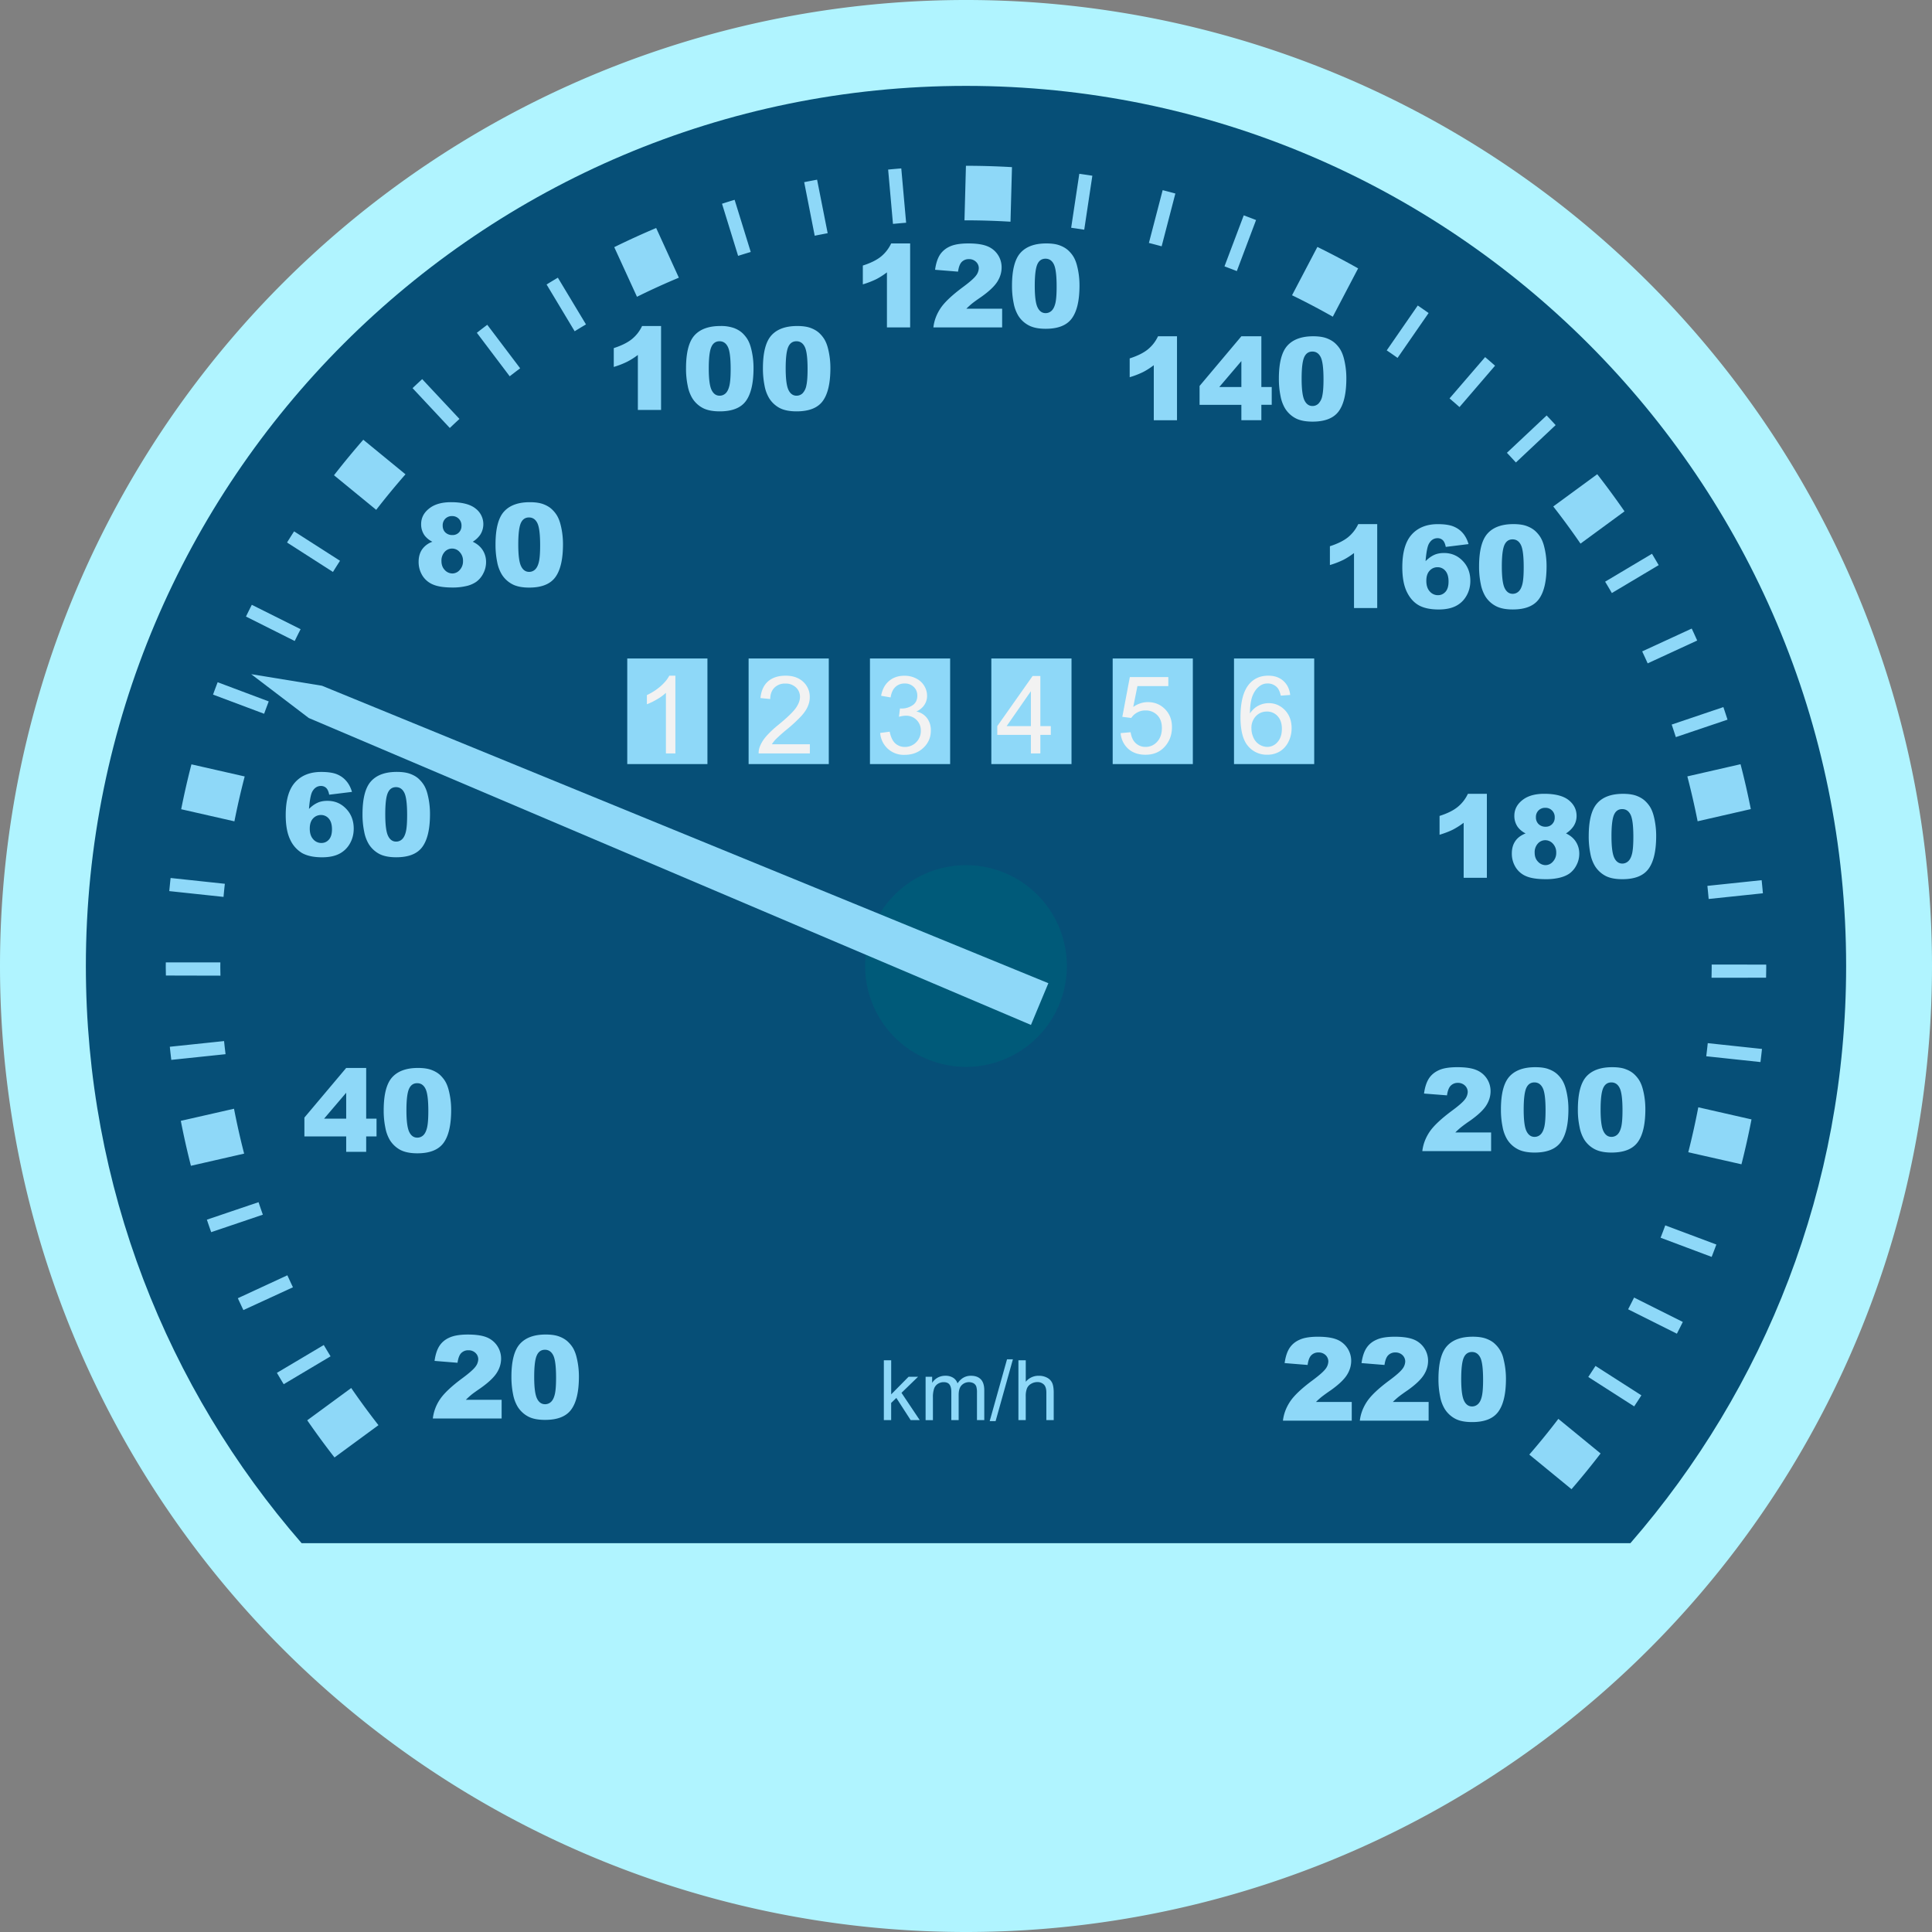 <?xml version="1.0" standalone="no"?><!DOCTYPE svg PUBLIC "-//W3C//DTD SVG 1.1//EN" "http://www.w3.org/Graphics/SVG/1.1/DTD/svg11.dtd"><svg t="1545027355279" class="icon" style="" viewBox="0 0 1024 1024" version="1.1" xmlns="http://www.w3.org/2000/svg" p-id="44712" xmlns:xlink="http://www.w3.org/1999/xlink" width="200" height="200"><rect x="0" y="0" width="1024" height="1024" fill="#808080" stroke="none"/><defs><style type="text/css"></style></defs><path d="M512 512m-512 0a512 512 0 1 0 1024 0 512 512 0 1 0-1024 0Z" fill="#B0F4FF" p-id="44713"></path><path d="M512 45.522c257.593 0 466.489 208.907 466.489 466.5 0 117.032-43.133 223.994-114.347 305.903H159.869C88.644 736.006 45.511 629.043 45.511 512.011c0-257.593 208.896-466.489 466.489-466.489z" fill="#064F77" p-id="44714"></path><path d="M332.459 349.013h42.496v55.967H332.459v-55.967z m64.319 0h42.496v55.967h-42.496v-55.967z m64.319 0h42.496v55.967h-42.496v-55.967z m64.33 0h42.496v55.967H525.426v-55.967z m64.319 0h42.485v55.967h-42.485v-55.967z m64.307 0h42.507v55.967h-42.507v-55.967z" fill="#8ED8F8" p-id="44715"></path><path d="M329.944 351.539h42.496v55.967h-42.496v-55.967z m64.319 0h42.496v55.967h-42.496v-55.967z m64.33 0h42.496v55.967h-42.496v-55.967z m64.319 0h42.496v55.967h-42.496v-55.967z m64.319 0h42.496v55.967h-42.496v-55.967z m64.33 0h42.496v55.967h-42.496v-55.967z" fill="" p-id="44716"></path><path d="M512 512.011m-60.496 0a60.496 60.496 0 1 0 120.991 0 60.496 60.496 0 1 0-120.991 0Z" fill="" p-id="44717"></path><path d="M879.138 299.531l-24.826 14.791a310.238 310.238 0 0 0-3.561-6.019l24.838-14.791 3.55 6.019zM512 87.871c8.181 0 16.304 0.25 24.371 0.717l-0.785 28.922A395.196 395.196 0 0 0 512 116.782l-0.808 0.011 0.774-28.922H512z m60.052 4.244c2.31 0.33 4.619 0.66 6.918 1.024l-4.301 28.604a461.574 461.574 0 0 0-6.929-1.024l4.312-28.604z m44.18 8.67c2.253 0.58 4.506 1.172 6.736 1.786l-7.27 27.978a493.614 493.614 0 0 0-6.758-1.786l7.293-27.978z m42.974 13.358c2.185 0.808 4.358 1.627 6.531 2.48l-10.194 27.056a645.985 645.985 0 0 0-6.542-2.503l10.206-27.034z m39.037 16.737c7.316 3.595 14.518 7.384 21.595 11.366l-13.426 25.611a389.837 389.837 0 0 0-21.606-11.366l13.437-25.611z m53.202 31.039c1.923 1.32 3.846 2.651 5.746 3.994l-16.452 23.78a306.005 306.005 0 0 0-5.746-3.982l16.452-23.791z m35.703 27.352c1.775 1.502 3.527 3.026 5.257 4.562l-18.842 21.925a338.489 338.489 0 0 0-5.279-4.585l18.864-21.902z m32.609 30.936c1.604 1.684 3.186 3.391 4.767 5.109l-21.06 19.809c-1.582-1.718-3.163-3.436-4.767-5.131l21.06-19.786z m26.817 31.141c4.995 6.406 9.808 12.971 14.45 19.672l-23.324 17.112a400.816 400.816 0 0 0-14.438-19.695l23.313-17.089z m50.074 81.806c0.99 2.105 1.957 4.221 2.901 6.337l-26.249 12.106c-0.944-2.116-1.923-4.233-2.901-6.349l26.249-12.095z m16.782 41.62c0.751 2.219 1.468 4.437 2.196 6.656l-27.398 9.262c-0.717-2.219-1.434-4.437-2.196-6.656l27.398-9.262z m9.091 30.276c2.048 7.839 3.846 15.781 5.45 23.791l-28.194 6.451a412.297 412.297 0 0 0-5.45-23.791l28.194-6.451z m11.184 61.463c0.25 2.321 0.466 4.631 0.671 6.952l-28.752 3.015a358.935 358.935 0 0 0-0.671-6.952l28.752-3.015z m2.423 44.749l0.011 0.762c0 2.082-0.046 4.142-0.08 6.19H907.15c0.034-2.048 0.08-4.142 0.08-6.19l-0.011-0.796 28.911 0.034z m-2.241 44.703c-0.239 2.321-0.523 4.631-0.796 6.952l-28.74-3.072c0.284-2.321 0.558-4.631 0.796-6.952l28.74 3.072z m-5.552 37.342a421.353 421.353 0 0 1-5.325 23.791l-28.194-6.383c2.014-7.873 3.777-15.815 5.313-23.825l28.206 6.417z m-18.625 66.321c-0.819 2.185-1.638 4.369-2.492 6.554l-27.068-10.16c0.853-2.185 1.673-4.335 2.48-6.554l27.079 10.16z m-17.783 41.04c-1.035 2.082-2.082 4.142-3.14 6.224l-25.85-12.937c1.07-2.048 2.128-4.142 3.163-6.224l25.828 12.937zM869.968 739.556c-1.252 1.991-2.537 3.903-3.812 5.86l-24.337-15.588c1.286-1.957 2.56-3.903 3.823-5.86L869.968 739.556z m-21.618 30.811a423.663 423.663 0 0 1-15.417 18.933l-22.369-18.341a381.042 381.042 0 0 0 15.394-18.933l22.391 18.341z m-671.061 2.116a437.134 437.134 0 0 1-14.45-19.695l23.313-17.112c4.619 6.724 9.421 13.266 14.438 19.695l-23.302 17.112z m-26.92-38.821c-1.229-1.991-2.412-4.005-3.607-6.019l24.838-14.757c1.195 1.991 2.378 4.005 3.607 5.985l-24.838 14.791z m-21.367-39.287a632.673 632.673 0 0 1-2.947-6.292l26.249-12.151c0.978 2.116 1.957 4.233 2.958 6.349l-26.26 12.095z m-17.067-41.301a376.912 376.912 0 0 1-2.287-6.622l27.386-9.273c0.74 2.219 1.502 4.437 2.287 6.622l-27.386 9.273z m-10.741-35.18a416.074 416.074 0 0 1-5.359-23.825l28.194-6.417c1.559 8.01 3.334 15.952 5.37 23.791l-28.206 6.451z m-10.411-56.138c-0.262-2.321-0.546-4.631-0.774-6.952l28.752-3.015c0.228 2.321 0.512 4.631 0.785 6.952l-28.763 3.015z m-2.856-44.703c-0.011-1.684-0.068-3.345-0.068-5.029l0.023-1.923h28.911l-0.023 1.923c0 1.684 0.046 3.379 0.068 5.097l-28.911-0.068z m1.786-44.749c0.228-2.321 0.455-4.631 0.705-6.952l28.752 3.072c-0.262 2.321-0.489 4.631-0.694 6.952l-28.763-3.072z m6.315-43.395c1.593-8.01 3.402-15.952 5.439-23.791l28.228 6.417a398.905 398.905 0 0 0-5.45 23.791l-28.217-6.417z m16.885-60.757c0.785-2.185 1.616-4.369 2.446-6.554l27.068 10.16c-0.819 2.185-1.65 4.369-2.435 6.554l-27.079-10.16z m17.454-41.37c1.013-2.082 2.048-4.153 3.095-6.224l25.862 12.925c-1.058 2.082-2.105 4.176-3.118 6.258l-25.839-12.959z m21.766-39.242c1.24-1.991 2.469-3.959 3.743-5.905l24.337 15.588c-1.263 1.968-2.514 3.937-3.743 5.928l-24.337-15.61z m24.895-35.647c4.983-6.417 10.172-12.698 15.519-18.83l22.369 18.33a403.206 403.206 0 0 0-15.519 18.83l-22.369-18.33z m41.631-46.171c1.684-1.604 3.402-3.197 5.109-4.779l19.752 21.094c-1.718 1.593-3.413 3.174-5.109 4.801l-19.752-21.117z m34.076-29.343c1.832-1.422 3.675-2.844 5.53-4.233l17.431 23.063a338.716 338.716 0 0 0-5.541 4.233l-17.419-23.063z m36.966-25.6c1.991-1.229 3.971-2.412 5.973-3.607l14.905 24.769c-2.014 1.195-4.016 2.401-5.996 3.63l-14.882-24.792z m35.863-19.786a425.938 425.938 0 0 1 22.221-10.149l12.026 26.34c-7.532 3.129-14.928 6.508-22.198 10.115l-12.049-26.305z m57.116-23.006c2.219-0.717 4.437-1.411 6.679-2.082l8.545 27.637c-2.23 0.683-4.471 1.354-6.69 2.071l-8.533-27.625z m43.554-11.435c2.264-0.466 4.551-0.887 6.838-1.32l5.609 28.365c-2.287 0.444-4.597 0.865-6.872 1.343l-5.575-28.388z m44.498-6.679c2.321-0.228 4.642-0.432 6.963-0.614l2.571 28.797c-2.332 0.182-4.654 0.398-6.975 0.614l-2.56-28.797z" fill="#8ED8F8" p-id="44718"></path><path d="M265.876 751.832h-36.466a22.756 22.756 0 0 1 3.812-10.194c2.116-3.14 6.087-6.918 11.924-11.218 3.573-2.651 5.837-4.665 6.838-6.019a6.861 6.861 0 0 0 1.502-3.903 4.619 4.619 0 0 0-1.479-3.436 5.234 5.234 0 0 0-3.709-1.388 5.12 5.12 0 0 0-3.812 1.456c-0.978 0.956-1.638 2.685-1.991 5.166l-12.174-0.99c0.478-3.413 1.354-6.087 2.628-8.01 1.274-1.923 3.061-3.413 5.382-4.403 2.321-1.024 5.518-1.559 9.637-1.559 4.255 0 7.6 0.501 9.978 1.456a12.151 12.151 0 0 1 7.646 11.287c0 2.685-0.785 5.234-2.344 7.646-1.559 2.412-4.403 5.097-8.522 8.01-2.446 1.684-4.085 2.844-4.904 3.538a39.959 39.959 0 0 0-2.913 2.651h18.967v9.91z m5.188-22.073c0-8.306 1.502-14.131 4.494-17.442 2.992-3.345 7.566-4.995 13.687-4.995 2.947 0 5.37 0.364 7.248 1.092 1.9 0.728 3.436 1.684 4.631 2.844 1.195 1.161 2.139 2.378 2.833 3.641a19.342 19.342 0 0 1 1.65 4.506c0.819 3.277 1.229 6.69 1.229 10.194 0 7.976-1.354 13.767-4.039 17.442-2.674 3.709-7.293 5.53-13.881 5.53-3.675 0-6.656-0.558-8.92-1.752a14.723 14.723 0 0 1-5.586-5.166 19.797 19.797 0 0 1-2.458-6.622 45.739 45.739 0 0 1-0.887-9.273z m12.072 0.034c0 5.586 0.489 9.364 1.479 11.423 0.978 2.048 2.412 3.049 4.278 3.049a4.551 4.551 0 0 0 3.209-1.286c0.899-0.865 1.559-2.219 1.991-4.107 0.432-1.855 0.637-4.767 0.637-8.738 0-5.791-0.489-9.728-1.468-11.719-0.978-1.991-2.458-3.015-4.437-3.015-2.002 0-3.459 1.024-4.346 3.083-0.899 2.002-1.343 5.814-1.343 11.31zM183.489 602.34H161.337v-10.001l22.153-26.305h10.593v26.874h5.484v9.432h-5.484v8.169h-10.593v-8.169z m0-9.432v-13.733l-11.708 13.733h11.708z m19.877-4.437c0-8.306 1.49-14.131 4.483-17.476 3.004-3.311 7.566-4.961 13.687-4.961 2.947 0 5.37 0.364 7.259 1.092 1.9 0.728 3.425 1.661 4.631 2.81 1.183 1.195 2.139 2.378 2.822 3.675 0.683 1.286 1.24 2.776 1.65 4.506 0.819 3.277 1.229 6.69 1.229 10.194 0 7.942-1.343 13.767-4.028 17.442-2.685 3.675-7.305 5.53-13.881 5.53-3.675 0-6.656-0.592-8.932-1.752a14.802 14.802 0 0 1-5.586-5.166 19.752 19.752 0 0 1-2.446-6.622 44.316 44.316 0 0 1-0.887-9.273z m12.049 0.034c0 5.564 0.489 9.364 1.479 11.423 0.978 2.048 2.412 3.049 4.278 3.049a4.551 4.551 0 0 0 3.209-1.286c0.899-0.865 1.559-2.253 1.991-4.107 0.432-1.855 0.649-4.801 0.649-8.738 0-5.825-0.489-9.728-1.479-11.719-0.978-2.025-2.458-3.015-4.426-3.015-2.014 0-3.47 1.024-4.358 3.072-0.887 2.014-1.343 5.791-1.343 11.321zM186.561 419.715l-12.083 1.49c-0.319-1.684-0.853-2.879-1.593-3.573s-1.673-1.058-2.765-1.058c-1.957 0-3.504 1.024-4.597 2.981-0.796 1.456-1.377 4.528-1.764 9.205 1.445-1.456 2.947-2.549 4.471-3.243 1.525-0.728 3.311-1.058 5.313-1.058 3.903 0 7.191 1.354 9.887 4.176 2.697 2.776 4.05 6.326 4.05 10.593 0 2.879-0.683 5.53-2.048 7.908a13.426 13.426 0 0 1-5.666 5.427c-2.412 1.229-5.45 1.82-9.079 1.82-4.38 0-7.896-0.762-10.547-2.219a16.077 16.077 0 0 1-6.337-7.145c-1.582-3.277-2.367-7.612-2.367-13.005 0-7.908 1.65-13.699 4.983-17.374 3.322-3.675 7.93-5.495 13.813-5.495 3.47 0 6.235 0.398 8.26 1.195 2.014 0.831 3.686 1.991 5.018 3.573 1.331 1.502 2.355 3.447 3.049 5.803z m-22.38 19.49c0 2.355 0.592 4.233 1.786 5.564a5.609 5.609 0 0 0 4.38 2.025c1.593 0 2.924-0.592 4.005-1.82 1.07-1.229 1.604-3.015 1.604-5.427 0-2.48-0.558-4.369-1.673-5.655a5.313 5.313 0 0 0-4.142-1.923 5.575 5.575 0 0 0-4.267 1.889c-1.126 1.24-1.695 2.992-1.695 5.348z m27.955-7.646c0-8.306 1.502-14.131 4.494-17.442 2.992-3.345 7.566-4.995 13.687-4.995 2.947 0 5.37 0.364 7.248 1.092 1.9 0.728 3.436 1.65 4.631 2.844 1.195 1.161 2.139 2.389 2.822 3.641 0.694 1.286 1.252 2.776 1.661 4.506 0.819 3.277 1.229 6.69 1.229 10.229 0 7.942-1.354 13.733-4.028 17.408-2.685 3.709-7.305 5.53-13.881 5.53-3.675 0-6.656-0.592-8.92-1.752a14.723 14.723 0 0 1-5.586-5.166 19.74 19.74 0 0 1-2.458-6.622 44.055 44.055 0 0 1-0.899-9.273z m12.06 0.034c0 5.564 0.489 9.364 1.479 11.423 0.978 2.048 2.412 3.049 4.278 3.049a4.494 4.494 0 0 0 3.197-1.286c0.91-0.865 1.57-2.219 2.002-4.107 0.432-1.855 0.637-4.767 0.637-8.738 0-5.825-0.489-9.728-1.468-11.719-0.978-1.991-2.458-3.015-4.437-3.015-2.002 0-3.459 1.024-4.346 3.072-0.899 2.025-1.343 5.791-1.343 11.321zM229.183 287.141a11.594 11.594 0 0 1-4.176-3.391 10.092 10.092 0 0 1-1.798-5.905c0-3.675 1.718-6.656 5.166-8.988 2.685-1.786 6.235-2.685 10.661-2.685 5.848 0 10.172 1.104 12.971 3.322a10.377 10.377 0 0 1 2.514 13.949 13.426 13.426 0 0 1-3.948 3.686c2.378 1.138 4.142 2.651 5.302 4.517 1.172 1.866 1.752 3.937 1.752 6.201 0 2.185-0.501 4.233-1.502 6.121a12.151 12.151 0 0 1-3.698 4.403 14.962 14.962 0 0 1-5.461 2.287 31.073 31.073 0 0 1-6.975 0.74c-4.631 0-8.169-0.546-10.627-1.65a11.878 11.878 0 0 1-5.575-4.836 13.699 13.699 0 0 1-1.911-7.134c0-2.56 0.603-4.733 1.798-6.519a11.196 11.196 0 0 1 5.507-4.119z m5.45-8.59c0 1.502 0.478 2.731 1.411 3.652a5.166 5.166 0 0 0 3.777 1.388 4.608 4.608 0 0 0 3.425-1.377 4.892 4.892 0 0 0 1.354-3.561 4.972 4.972 0 0 0-1.411-3.675 4.847 4.847 0 0 0-3.584-1.445 4.847 4.847 0 0 0-3.595 1.411 4.927 4.927 0 0 0-1.377 3.607z m-0.649 18.83c0 1.934 0.58 3.504 1.752 4.733a5.439 5.439 0 0 0 4.039 1.832 5.188 5.188 0 0 0 3.903-1.866 6.679 6.679 0 0 0 1.729-4.733 6.633 6.633 0 0 0-1.752-4.733 5.291 5.291 0 0 0-8.01-0.068 6.827 6.827 0 0 0-1.661 4.836z m28.649-8.772c0-8.329 1.502-14.154 4.494-17.454 2.992-3.322 7.566-4.983 13.687-4.983 2.947 0 5.359 0.353 7.248 1.081 1.9 0.728 3.436 1.673 4.619 2.844 1.195 1.161 2.139 2.389 2.822 3.664 0.694 1.286 1.24 2.799 1.661 4.506 0.819 3.277 1.229 6.667 1.229 10.194 0 7.964-1.354 13.767-4.039 17.442-2.685 3.686-7.305 5.53-13.87 5.53-3.675 0-6.656-0.58-8.92-1.775a14.461 14.461 0 0 1-5.586-5.166 19.649 19.649 0 0 1-2.458-6.599 45.136 45.136 0 0 1-0.887-9.284z m12.06 0.034c0 5.575 0.489 9.364 1.468 11.401 0.978 2.048 2.412 3.061 4.289 3.061a4.494 4.494 0 0 0 3.197-1.286c0.91-0.876 1.57-2.23 2.002-4.107 0.432-1.866 0.637-4.779 0.637-8.75 0-5.791-0.489-9.717-1.479-11.719-0.99-1.991-2.458-2.981-4.437-2.981-2.002 0-3.459 1.013-4.346 3.049s-1.331 5.825-1.331 11.332zM350.379 172.794v44.476h-12.299v-29.138a37.092 37.092 0 0 1-5.78 3.652 44.863 44.863 0 0 1-6.986 2.697v-9.978c4.142-1.343 7.35-2.935 9.637-4.801 2.287-1.866 4.085-4.187 5.37-6.918h10.058v0.011z m13.232 22.414c0-8.306 1.49-14.131 4.483-17.454 3.004-3.311 7.566-4.961 13.687-4.961a20.48 20.48 0 0 1 7.259 1.081c1.9 0.728 3.425 1.673 4.631 2.833 1.183 1.172 2.139 2.401 2.822 3.675 0.694 1.286 1.24 2.776 1.661 4.506 0.819 3.265 1.229 6.667 1.229 10.194 0 7.964-1.354 13.767-4.028 17.442-2.685 3.686-7.305 5.507-13.87 5.507-3.686 0-6.656-0.58-8.932-1.752a14.541 14.541 0 0 1-5.586-5.166 19.74 19.74 0 0 1-2.458-6.599 43.804 43.804 0 0 1-0.899-9.307z m12.049 0.057c0 5.564 0.489 9.364 1.479 11.401 0.978 2.048 2.412 3.061 4.278 3.061a4.551 4.551 0 0 0 3.209-1.286c0.899-0.876 1.559-2.23 1.991-4.107 0.432-1.866 0.649-4.779 0.649-8.75 0-5.814-0.489-9.717-1.479-11.719-0.978-1.991-2.458-2.992-4.426-2.992-2.014 0-3.47 1.024-4.346 3.061-0.899 2.025-1.354 5.803-1.354 11.332z m28.706-0.057c0-8.306 1.502-14.131 4.494-17.454 2.992-3.311 7.555-4.961 13.687-4.961 2.935 0 5.359 0.353 7.248 1.081 1.9 0.728 3.436 1.673 4.631 2.833 1.195 1.172 2.139 2.401 2.822 3.675 0.694 1.286 1.24 2.776 1.661 4.506 0.808 3.265 1.217 6.667 1.217 10.194 0 7.964-1.343 13.767-4.028 17.442-2.685 3.686-7.305 5.507-13.881 5.507-3.675 0-6.656-0.58-8.932-1.752a14.507 14.507 0 0 1-5.575-5.166 19.502 19.502 0 0 1-2.458-6.599 46.171 46.171 0 0 1-0.887-9.307z m12.06 0.057c0 5.564 0.501 9.364 1.479 11.401 0.978 2.048 2.412 3.061 4.278 3.061a4.528 4.528 0 0 0 3.209-1.286 8.078 8.078 0 0 0 1.991-4.107c0.432-1.866 0.649-4.779 0.649-8.75 0-5.814-0.489-9.717-1.479-11.719-0.978-1.991-2.446-2.992-4.426-2.992-2.014 0-3.47 1.024-4.358 3.061-0.887 2.025-1.343 5.803-1.343 11.332zM482.395 129.024v44.498h-12.299v-29.161c-1.991 1.502-3.914 2.731-5.78 3.675a47.559 47.559 0 0 1-6.997 2.685v-9.978c4.142-1.32 7.361-2.924 9.648-4.779 2.287-1.889 4.073-4.187 5.37-6.929h10.058v-0.011z m48.788 44.498h-36.466c0.41-3.607 1.684-6.986 3.8-10.16s6.087-6.918 11.924-11.253c3.561-2.628 5.837-4.654 6.838-6.007a6.838 6.838 0 0 0 1.502-3.925 4.585 4.585 0 0 0-1.479-3.413 5.177 5.177 0 0 0-3.721-1.422 5.177 5.177 0 0 0-3.812 1.456c-0.978 0.978-1.638 2.697-1.991 5.177l-12.174-0.99c0.478-3.425 1.354-6.087 2.628-8.021 1.274-1.9 3.061-3.391 5.382-4.403 2.321-1.024 5.53-1.536 9.637-1.536 4.267 0 7.6 0.501 9.978 1.456a11.947 11.947 0 0 1 7.646 11.287c0 2.662-0.785 5.211-2.344 7.646-1.559 2.412-4.403 5.097-8.511 7.987-2.458 1.684-4.096 2.879-4.915 3.561-0.831 0.683-1.809 1.559-2.913 2.651h18.967v9.91h0.023z m5.2-22.062c0-8.306 1.502-14.131 4.494-17.454 2.992-3.322 7.566-4.983 13.687-4.983 2.947 0 5.37 0.353 7.248 1.092 1.9 0.717 3.436 1.673 4.631 2.833 1.195 1.161 2.139 2.378 2.833 3.675 0.683 1.274 1.24 2.776 1.65 4.483 0.819 3.277 1.229 6.667 1.229 10.206 0 7.942-1.354 13.756-4.039 17.419-2.674 3.686-7.293 5.53-13.87 5.53-3.686 0-6.656-0.58-8.932-1.775a14.393 14.393 0 0 1-5.586-5.143 19.888 19.888 0 0 1-2.458-6.622 44.749 44.749 0 0 1-0.887-9.262z m12.06 0.034c0 5.575 0.489 9.364 1.479 11.401 0.978 2.048 2.412 3.072 4.278 3.072a4.517 4.517 0 0 0 3.209-1.308c0.899-0.865 1.559-2.23 1.991-4.085 0.432-1.889 0.637-4.801 0.637-8.75 0-5.803-0.489-9.728-1.468-11.719-0.978-2.002-2.458-2.992-4.437-2.992-2.002 0-3.459 1.013-4.346 3.049-0.887 2.048-1.343 5.814-1.343 11.332zM623.832 178.233v44.498h-12.299v-29.161c-1.991 1.502-3.914 2.731-5.78 3.675a45.83 45.83 0 0 1-6.997 2.685v-9.967c4.153-1.343 7.361-2.924 9.648-4.801 2.287-1.866 4.085-4.187 5.37-6.929h10.058z m34.122 36.329h-22.153v-10.001l22.153-26.328h10.593v26.886h5.495v9.432h-5.495v8.169h-10.593v-8.158z m0-9.432V191.374l-11.708 13.756h11.708z m19.877-4.46c0-8.306 1.502-14.131 4.494-17.454 2.992-3.311 7.555-4.983 13.676-4.983 2.947 0 5.37 0.364 7.259 1.092 1.9 0.728 3.436 1.673 4.631 2.833 1.195 1.161 2.139 2.378 2.822 3.675 0.694 1.286 1.24 2.776 1.661 4.483 0.808 3.277 1.217 6.69 1.217 10.206 0 7.942-1.343 13.756-4.028 17.442-2.685 3.675-7.305 5.507-13.881 5.507-3.675 0-6.656-0.58-8.932-1.752a14.62 14.62 0 0 1-5.586-5.166 19.706 19.706 0 0 1-2.446-6.599 45.056 45.056 0 0 1-0.887-9.284z m12.06 0.034c0 5.575 0.489 9.387 1.468 11.423 0.978 2.037 2.412 3.061 4.278 3.061a4.449 4.449 0 0 0 3.209-1.308 7.987 7.987 0 0 0 1.991-4.085c0.432-1.889 0.649-4.801 0.649-8.75 0-5.803-0.489-9.717-1.468-11.719-0.99-2.002-2.458-2.992-4.437-2.992-2.014 0-3.47 1.024-4.358 3.061-0.887 2.025-1.331 5.803-1.331 11.31zM729.953 277.788v44.498h-12.299v-29.161c-1.991 1.502-3.914 2.731-5.78 3.675a45.83 45.83 0 0 1-6.997 2.685v-9.967c4.142-1.343 7.361-2.947 9.648-4.801 2.287-1.889 4.073-4.187 5.37-6.929h10.058z m48.412 10.593l-12.083 1.49c-0.319-1.684-0.853-2.879-1.593-3.573a3.903 3.903 0 0 0-2.753-1.047c-1.968 0-3.504 0.99-4.597 2.981-0.796 1.445-1.377 4.506-1.764 9.205 1.445-1.468 2.947-2.56 4.471-3.277 1.536-0.717 3.311-1.058 5.313-1.058 3.903 0 7.202 1.388 9.899 4.187 2.697 2.776 4.05 6.303 4.05 10.593 0 2.879-0.683 5.53-2.048 7.896-1.354 2.401-3.254 4.21-5.655 5.427-2.423 1.229-5.45 1.832-9.091 1.832-4.38 0-7.896-0.751-10.547-2.23-2.64-1.502-4.756-3.868-6.337-7.145-1.57-3.277-2.378-7.612-2.378-13.005 0-7.896 1.661-13.665 4.983-17.34 3.322-3.675 7.93-5.507 13.813-5.507 3.47 0 6.235 0.398 8.26 1.206 2.014 0.808 3.686 1.991 5.018 3.538 1.32 1.525 2.344 3.47 3.038 5.825z m-22.38 19.49c0 2.367 0.592 4.221 1.786 5.564a5.655 5.655 0 0 0 4.38 2.025c1.593 0 2.924-0.614 4.005-1.82 1.07-1.206 1.604-3.015 1.604-5.427 0-2.469-0.558-4.358-1.661-5.643a5.291 5.291 0 0 0-4.153-1.934 5.53 5.53 0 0 0-4.255 1.889c-1.138 1.229-1.707 3.015-1.707 5.348z m27.955-7.646c0-8.306 1.502-14.131 4.494-17.454 2.992-3.322 7.566-4.983 13.687-4.983 2.947 0 5.37 0.353 7.248 1.092 1.9 0.728 3.436 1.673 4.631 2.833 1.195 1.161 2.139 2.378 2.833 3.675 0.683 1.274 1.24 2.776 1.65 4.483 0.819 3.277 1.229 6.69 1.229 10.206 0 7.942-1.354 13.756-4.039 17.419-2.674 3.686-7.293 5.53-13.87 5.53-3.686 0-6.656-0.58-8.932-1.775a14.393 14.393 0 0 1-5.586-5.143 19.888 19.888 0 0 1-2.458-6.622 44.669 44.669 0 0 1-0.887-9.262z m12.06 0.034c0 5.575 0.501 9.387 1.479 11.401 0.978 2.048 2.412 3.072 4.278 3.072a4.517 4.517 0 0 0 3.209-1.308c0.899-0.865 1.559-2.23 1.991-4.085 0.432-1.889 0.637-4.801 0.637-8.75 0-5.803-0.489-9.728-1.468-11.719-0.978-2.002-2.458-2.992-4.437-2.992-2.002 0-3.459 1.013-4.346 3.061-0.887 2.037-1.343 5.814-1.343 11.321zM788.07 420.739v44.51h-12.299v-29.161a40.71 40.71 0 0 1-5.78 3.675c-1.855 0.922-4.187 1.82-6.997 2.685v-9.99c4.153-1.32 7.361-2.913 9.66-4.801 2.276-1.855 4.073-4.176 5.359-6.918h10.058z m20.537 20.981a11.503 11.503 0 0 1-4.176-3.413 10.058 10.058 0 0 1-1.798-5.894c0-3.675 1.718-6.656 5.166-9 2.685-1.786 6.235-2.685 10.661-2.685 5.848 0 10.172 1.126 12.971 3.345 2.799 2.253 4.187 5.029 4.187 8.408a9.785 9.785 0 0 1-1.673 5.53 13.403 13.403 0 0 1-3.937 3.709c2.378 1.126 4.142 2.651 5.291 4.506 1.172 1.889 1.752 3.937 1.752 6.224 0 2.185-0.501 4.233-1.502 6.121a12.151 12.151 0 0 1-3.698 4.403c-1.468 1.024-3.3 1.786-5.461 2.287a31.084 31.084 0 0 1-6.975 0.728c-4.631 0-8.169-0.535-10.627-1.627a11.947 11.947 0 0 1-5.575-4.87 13.562 13.562 0 0 1-1.911-7.111c0-2.583 0.592-4.733 1.798-6.519 1.172-1.786 3.015-3.152 5.507-4.142z m5.461-8.567a4.892 4.892 0 0 0 1.411 3.641 5.166 5.166 0 0 0 3.777 1.388 4.574 4.574 0 0 0 3.425-1.388 4.779 4.779 0 0 0 1.354-3.538 4.904 4.904 0 0 0-1.411-3.675 4.779 4.779 0 0 0-3.584-1.422 4.881 4.881 0 0 0-3.595 1.388 4.858 4.858 0 0 0-1.377 3.607z m-0.66 18.796c0 1.957 0.58 3.538 1.741 4.733a5.461 5.461 0 0 0 4.039 1.855 5.222 5.222 0 0 0 3.914-1.889 6.667 6.667 0 0 0 1.729-4.733 6.667 6.667 0 0 0-1.741-4.733 5.45 5.45 0 0 0-4.05-1.855 5.268 5.268 0 0 0-3.959 1.786 6.815 6.815 0 0 0-1.673 4.836z m28.649-8.772c0-8.306 1.502-14.131 4.494-17.442 2.992-3.345 7.566-4.995 13.687-4.995 2.935 0 5.359 0.364 7.248 1.092 1.9 0.728 3.436 1.684 4.619 2.844 1.195 1.161 2.139 2.378 2.822 3.641 0.694 1.286 1.24 2.81 1.661 4.506 0.808 3.277 1.217 6.69 1.217 10.229 0 7.942-1.343 13.733-4.028 17.408-2.685 3.709-7.305 5.53-13.881 5.53-3.686 0-6.656-0.558-8.932-1.752a14.78 14.78 0 0 1-5.575-5.166 19.456 19.456 0 0 1-2.458-6.622 45.693 45.693 0 0 1-0.876-9.273z m12.06 0.034c0 5.598 0.489 9.364 1.468 11.423 0.978 2.048 2.412 3.072 4.278 3.072a4.551 4.551 0 0 0 3.209-1.32c0.91-0.865 1.57-2.219 2.002-4.107 0.421-1.855 0.637-4.767 0.637-8.738 0-5.791-0.489-9.728-1.468-11.719-0.99-1.991-2.458-2.981-4.437-2.981-2.014 0-3.47 0.99-4.358 3.049-0.876 2.025-1.331 5.825-1.331 11.321zM790.335 610.111h-36.477c0.421-3.607 1.695-6.986 3.812-10.16s6.087-6.918 11.913-11.253c3.561-2.617 5.837-4.631 6.838-5.985a6.793 6.793 0 0 0 1.502-3.937 4.642 4.642 0 0 0-1.479-3.413 5.268 5.268 0 0 0-3.709-1.422 5.154 5.154 0 0 0-3.812 1.49c-0.978 0.956-1.638 2.685-1.991 5.131l-12.174-0.956c0.478-3.447 1.354-6.087 2.628-8.044 1.274-1.923 3.061-3.379 5.382-4.403 2.31-1.024 5.518-1.525 9.637-1.525 4.255 0 7.6 0.466 9.978 1.456a11.981 11.981 0 0 1 7.646 11.287c0 2.651-0.785 5.2-2.355 7.646-1.559 2.412-4.403 5.063-8.511 7.976a73.421 73.421 0 0 0-4.904 3.573 39.959 39.959 0 0 0-2.913 2.651h18.978v9.887h0.011z m5.188-22.039c0-8.306 1.502-14.131 4.494-17.476 2.992-3.311 7.566-4.961 13.687-4.961 2.947 0 5.359 0.33 7.248 1.092 1.9 0.694 3.436 1.661 4.631 2.81 1.195 1.161 2.139 2.378 2.822 3.675 0.694 1.286 1.24 2.776 1.661 4.506 0.819 3.277 1.229 6.656 1.229 10.194 0 7.942-1.354 13.767-4.039 17.442-2.685 3.675-7.305 5.53-13.881 5.53-3.675 0-6.656-0.592-8.92-1.786a14.37 14.37 0 0 1-5.586-5.131 19.74 19.74 0 0 1-2.458-6.622 45.102 45.102 0 0 1-0.887-9.273z m12.06 0.034c0 5.564 0.489 9.364 1.468 11.389 0.99 2.048 2.412 3.072 4.289 3.072a4.494 4.494 0 0 0 3.197-1.286c0.91-0.865 1.57-2.253 2.002-4.107 0.432-1.889 0.637-4.801 0.637-8.738 0-5.825-0.489-9.728-1.468-11.719-0.99-2.014-2.458-3.015-4.437-3.015-2.002 0-3.47 1.024-4.346 3.049-0.887 2.048-1.343 5.825-1.343 11.355z m28.718-0.034c0-8.306 1.502-14.131 4.483-17.476 2.992-3.311 7.566-4.961 13.687-4.961 2.947 0 5.37 0.33 7.259 1.092 1.9 0.694 3.425 1.661 4.619 2.81 1.195 1.161 2.139 2.378 2.833 3.675 0.694 1.286 1.24 2.776 1.661 4.506 0.819 3.277 1.229 6.656 1.229 10.194 0 7.942-1.343 13.767-4.028 17.442-2.685 3.675-7.305 5.53-13.881 5.53-3.675 0-6.645-0.592-8.92-1.786a14.45 14.45 0 0 1-5.586-5.131 19.752 19.752 0 0 1-2.446-6.622 42.78 42.78 0 0 1-0.91-9.273z m12.049 0.034c0 5.564 0.489 9.364 1.479 11.389 0.978 2.048 2.412 3.072 4.278 3.072a4.551 4.551 0 0 0 3.209-1.286c0.899-0.865 1.559-2.253 1.991-4.107 0.432-1.889 0.649-4.801 0.649-8.738 0-5.825-0.501-9.728-1.479-11.719-0.978-2.014-2.458-3.015-4.426-3.015-2.014 0-3.47 1.024-4.346 3.049-0.899 2.048-1.354 5.825-1.354 11.355zM716.447 752.993h-36.466c0.421-3.607 1.695-6.986 3.812-10.16 2.116-3.174 6.087-6.952 11.913-11.253 3.561-2.651 5.837-4.665 6.838-6.019a6.781 6.781 0 0 0 1.502-3.903 4.699 4.699 0 0 0-1.468-3.436 5.257 5.257 0 0 0-3.721-1.388 5.143 5.143 0 0 0-3.812 1.456c-0.978 0.956-1.65 2.685-1.98 5.166l-12.186-0.99c0.478-3.413 1.354-6.087 2.628-8.01 1.274-1.923 3.072-3.413 5.382-4.403 2.321-1.058 5.53-1.559 9.637-1.559 4.267 0 7.6 0.501 9.99 1.456a12.151 12.151 0 0 1 7.646 11.287c0 2.685-0.785 5.234-2.344 7.646-1.559 2.412-4.403 5.097-8.511 8.01a89.589 89.589 0 0 0-4.904 3.538 37.626 37.626 0 0 0-2.924 2.651h18.978v9.91h-0.011z m40.767 0h-36.477c0.421-3.607 1.695-6.986 3.812-10.16 2.116-3.174 6.087-6.952 11.913-11.253 3.573-2.651 5.837-4.665 6.838-6.019a6.781 6.781 0 0 0 1.502-3.903 4.665 4.665 0 0 0-1.479-3.436 5.234 5.234 0 0 0-3.709-1.388 5.12 5.12 0 0 0-3.812 1.456c-0.978 0.956-1.638 2.685-1.991 5.166l-12.174-0.99c0.478-3.413 1.354-6.087 2.628-8.01 1.263-1.923 3.061-3.413 5.382-4.403 2.31-1.058 5.518-1.559 9.637-1.559 4.255 0 7.6 0.501 9.978 1.456a12.151 12.151 0 0 1 7.646 11.287c0 2.685-0.774 5.234-2.344 7.646-1.559 2.412-4.403 5.097-8.511 8.01a89.589 89.589 0 0 0-4.904 3.538 42.325 42.325 0 0 0-2.924 2.651h18.978v9.91h0.011z m5.2-22.073c0-8.306 1.502-14.131 4.494-17.442 2.992-3.345 7.566-4.995 13.687-4.995 2.935 0 5.359 0.364 7.248 1.092 1.9 0.728 3.436 1.65 4.631 2.844a15.201 15.201 0 0 1 4.483 8.146c0.808 3.277 1.229 6.69 1.229 10.229 0 7.942-1.354 13.733-4.039 17.408-2.685 3.709-7.305 5.53-13.881 5.53-3.675 0-6.656-0.558-8.92-1.752a14.723 14.723 0 0 1-5.586-5.166 19.547 19.547 0 0 1-2.458-6.622 44.715 44.715 0 0 1-0.887-9.273z m12.06 0.023c0 5.564 0.489 9.364 1.479 11.423 0.967 2.048 2.412 3.083 4.278 3.083a4.528 4.528 0 0 0 3.197-1.32c0.91-0.865 1.57-2.219 1.991-4.107 0.432-1.855 0.649-4.767 0.649-8.738 0-5.791-0.489-9.728-1.468-11.719-0.99-1.991-2.458-2.981-4.437-2.981-2.002 0-3.47 0.99-4.358 3.038-0.887 2.025-1.331 5.837-1.331 11.321z" fill="#8ED8F8" p-id="44719"></path><path d="M512 512.011m-53.453 0a53.453 53.453 0 1 0 106.906 0 53.453 53.453 0 1 0-106.906 0Z" fill="#005A79" p-id="44720"></path><path d="M468.457 752.686v-31.71h3.891v18.068l9.216-9.33h5.029l-8.784 8.511 9.671 14.461h-4.813l-7.589-11.753-2.742 2.651v9.102h-3.88z m22.13 0v-22.972h3.47v3.209a8.363 8.363 0 0 1 2.879-2.719 8.34 8.34 0 0 1 4.085-1.024 7.623 7.623 0 0 1 4.176 1.058 5.666 5.666 0 0 1 2.31 2.981c1.82-2.685 4.176-4.039 7.088-4.039 2.287 0 4.028 0.626 5.257 1.889 1.229 1.286 1.832 3.209 1.832 5.86v15.758h-3.868v-14.461a10.889 10.889 0 0 0-0.375-3.379 3.368 3.368 0 0 0-1.377-1.661 5.382 5.382 0 0 0-6.36 1.001c-1.058 1.058-1.593 2.776-1.593 5.166v13.335h-3.891v-14.928c0-1.718-0.319-3.049-0.956-3.903-0.626-0.865-1.661-1.286-3.106-1.286a5.734 5.734 0 0 0-3.038 0.865 5.006 5.006 0 0 0-2.025 2.549 14.097 14.097 0 0 0-0.626 4.801v11.913h-3.88v-0.011z m33.974 0.535l9.182-32.768h3.118l-9.17 32.768h-3.129z m15.223-0.535v-31.71h3.891v11.389a8.67 8.67 0 0 1 6.884-3.174 8.988 8.988 0 0 1 4.426 1.024c1.252 0.66 2.15 1.593 2.697 2.776 0.523 1.161 0.808 2.879 0.808 5.131v14.564h-3.903v-14.564c0-1.957-0.41-3.345-1.263-4.233a4.71 4.71 0 0 0-3.584-1.354 6.428 6.428 0 0 0-3.254 0.922 5.006 5.006 0 0 0-2.173 2.412 11.196 11.196 0 0 0-0.649 4.233v12.572h-3.88z" fill="#8ED8F8" p-id="44721"></path><path d="M132.244 354.054l37.535 5.882L555.691 515.391l-9.102 22.141-383.704-160.415z" fill="" p-id="44722"></path><path d="M133.143 357.33l37.501 6.121 385.013 157.662-9.227 22.118-382.771-162.668z" fill="#8ED8F8" p-id="44723"></path><path d="M357.979 399.326h-5.029v-32.108a25.372 25.372 0 0 1-4.779 3.47 35.282 35.282 0 0 1-5.302 2.583v-4.858a31.175 31.175 0 0 0 7.384-4.801c2.105-1.889 3.607-3.743 4.483-5.495h3.231v41.21h0.011z m71.259-4.87v4.87h-27.136a8.533 8.533 0 0 1 0.592-3.504c0.683-1.855 1.798-3.675 3.311-5.461a53.476 53.476 0 0 1 6.599-6.224c4.471-3.641 7.487-6.554 9.057-8.67 1.559-2.15 2.344-4.176 2.344-6.053a6.713 6.713 0 0 0-2.139-5.063 7.817 7.817 0 0 0-5.586-2.048 7.851 7.851 0 0 0-5.825 2.185c-1.456 1.456-2.196 3.47-2.219 6.019l-5.177-0.523c0.364-3.834 1.695-6.781 4.005-8.841 2.321-2.014 5.427-3.015 9.33-3.015 3.937 0 7.054 1.092 9.353 3.277a10.763 10.763 0 0 1 3.447 8.112c0 1.661-0.341 3.243-1.024 4.836-0.66 1.593-1.775 3.277-3.345 5.029a78.12 78.12 0 0 1-7.771 7.214 89.429 89.429 0 0 0-5.814 5.166 17.863 17.863 0 0 0-2.139 2.719h20.139v-0.023z m37.285-5.985l5.029-0.66c0.592 2.879 1.57 4.927 2.958 6.19a7.293 7.293 0 0 0 5.086 1.889 8.146 8.146 0 0 0 6.007-2.48 8.306 8.306 0 0 0 2.446-6.087 7.691 7.691 0 0 0-8.033-7.976c-0.956 0-2.139 0.193-3.561 0.558l0.558-4.437c0.33 0.034 0.603 0.068 0.808 0.068a10.331 10.331 0 0 0 5.791-1.684c1.718-1.126 2.583-2.844 2.583-5.166 0-1.855-0.637-3.413-1.889-4.597a6.599 6.599 0 0 0-4.836-1.82 6.849 6.849 0 0 0-4.892 1.855c-1.32 1.229-2.15 3.072-2.537 5.53l-5.029-0.887c0.614-3.379 2.014-5.985 4.198-7.839 2.185-1.855 4.904-2.776 8.146-2.776 2.241 0 4.301 0.466 6.178 1.422a10.57 10.57 0 0 1 4.335 3.937 10.183 10.183 0 0 1 1.502 5.291 8.511 8.511 0 0 1-1.445 4.836 9.717 9.717 0 0 1-4.221 3.47 9.398 9.398 0 0 1 5.655 3.504 10.581 10.581 0 0 1 2.002 6.622c0 3.573-1.297 6.622-3.914 9.102-2.606 2.48-5.916 3.743-9.91 3.743a12.447 12.447 0 0 1-13.016-11.605z m79.861 10.854v-9.83h-17.806v-4.631l18.728-26.578h4.107v26.578h5.541v4.631h-5.541v9.83h-5.029z m0-14.461V366.364l-12.846 18.5h12.846z m47.582 3.698l5.291-0.466c0.387 2.583 1.297 4.54 2.719 5.825a7.498 7.498 0 0 0 5.177 1.957 8.033 8.033 0 0 0 6.144-2.742c1.684-1.82 2.526-4.267 2.526-7.282 0-2.879-0.796-5.131-2.412-6.781a8.385 8.385 0 0 0-6.349-2.514 8.533 8.533 0 0 0-4.392 1.126 8.556 8.556 0 0 0-3.083 2.844l-4.733-0.592 3.982-21.083h20.4v4.801h-16.373l-2.219 11.025c2.469-1.684 5.052-2.549 7.76-2.549 3.584 0 6.599 1.229 9.068 3.709 2.469 2.48 3.698 5.689 3.698 9.569 0 3.743-1.092 6.952-3.254 9.66-2.64 3.311-6.224 4.961-10.775 4.961-3.743 0-6.781-1.024-9.148-3.14a12.345 12.345 0 0 1-4.028-8.329z m89.884-20.218l-5.006 0.364c-0.444-1.957-1.081-3.413-1.9-4.301a6.736 6.736 0 0 0-5.052-2.15 6.781 6.781 0 0 0-4.221 1.354c-1.593 1.161-2.833 2.844-3.755 5.063-0.899 2.219-1.377 5.359-1.422 9.466 1.217-1.82 2.697-3.209 4.449-4.107s3.595-1.354 5.518-1.354c3.356 0 6.212 1.263 8.579 3.709 2.355 2.48 3.538 5.689 3.538 9.603 0 2.583-0.558 4.961-1.673 7.179a12.174 12.174 0 0 1-4.574 5.097 12.629 12.629 0 0 1-6.599 1.752 12.857 12.857 0 0 1-10.274-4.631c-2.651-3.083-3.971-8.169-3.971-15.258 0-7.942 1.456-13.699 4.403-17.306 2.549-3.14 5.985-4.699 10.331-4.699 3.22 0 5.871 0.887 7.93 2.708 2.059 1.82 3.3 4.301 3.698 7.509z m-20.571 17.67c0 1.752 0.375 3.413 1.104 4.995a8.192 8.192 0 0 0 7.259 4.87 7.077 7.077 0 0 0 5.484-2.583c1.525-1.718 2.298-4.039 2.298-6.986 0-2.844-0.762-5.097-2.264-6.724a7.396 7.396 0 0 0-5.712-2.446c-2.287 0-4.21 0.796-5.803 2.446a8.92 8.92 0 0 0-2.367 6.428z" fill="#F2F2F2" p-id="44724"></path></svg>